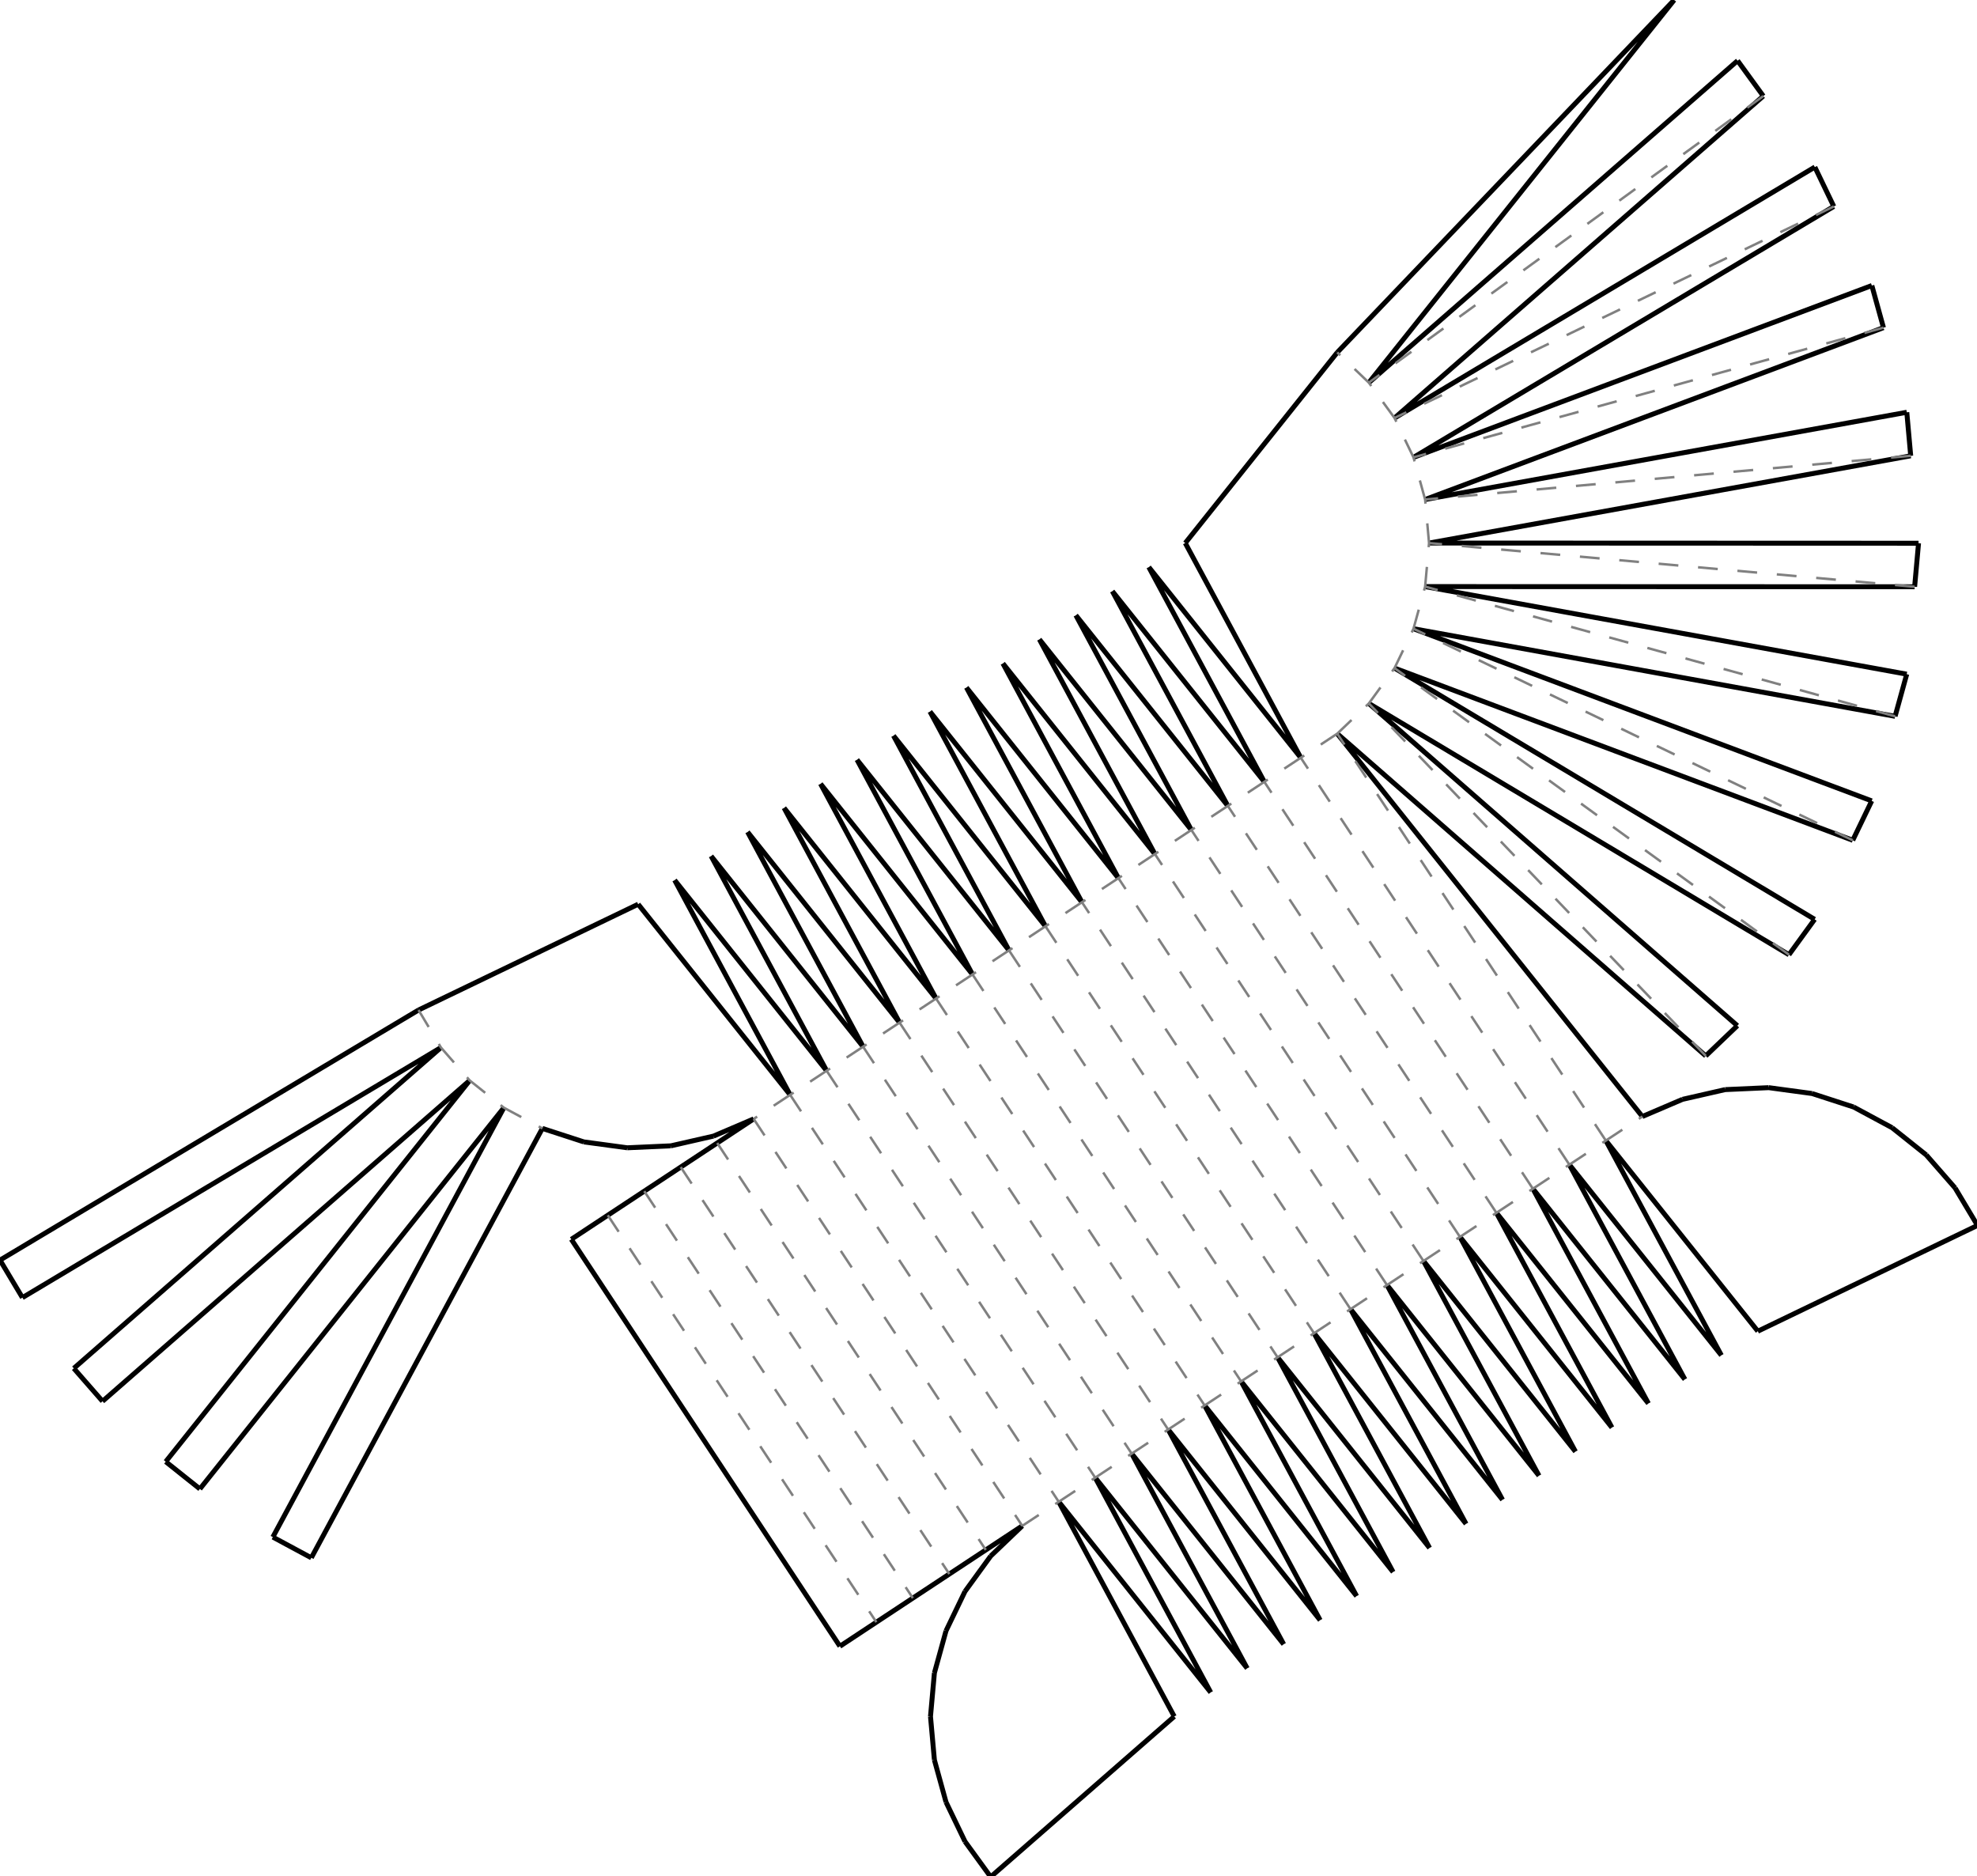 <?xml version="1.0"?>
<svg width="1622" height="1539" version="1.1" xmlns="http://www.w3.org/2000/svg" >
<defs>
<style type="text/css"><![CDATA[
.m {stroke:rgb(255,0,0);stroke-width:2.027;}
.v {stroke:rgb(0,0,255);stroke-width:2.027;}
.b {stroke:rgb(0,0,0);stroke-width:4.055;fill:white}
.n {stroke:rgb(128,128,128);stroke-width:2.027}
.t {stroke:rgb(0,128,0);stroke-width:2.027;}
.c {stroke:rgb(128,128,128);stroke-width:2.027;stroke-dasharray:16.22, 16.22;}
]]></style>
</defs>
<path fill="none" style="stroke:black;stroke-width:4.055;" d=" M 1347.42 915.926 L 1097.13 601.849 M 1097.13 601.849 L 1399.48 866.189 M 1399.48 866.189 L 1425.39 841.41 M 1425.39 841.41 L 1123.05 577.071 M 1123.05 577.071 L 1467.73 783.178 M 1467.73 783.178 L 1488.81 754.17 M 1488.81 754.17 L 1144.13 548.063 M 1144.13 548.063 L 1520.07 689.312 M 1520.07 689.312 L 1535.63 657.007 M 1535.63 657.007 L 1159.68 515.758 M 1159.68 515.758 L 1554.81 587.61 M 1554.81 587.61 L 1564.35 553.046 M 1564.35 553.046 L 1169.22 481.195 M 1169.22 481.195 L 1570.83 481.34 M 1570.83 481.34 L 1574.04 445.629 M 1574.04 445.629 L 1172.44 445.483 M 1172.44 445.483 L 1567.61 373.916 M 1567.61 373.916 L 1564.4 338.205 M 1564.4 338.205 L 1169.22 409.772 M 1169.22 409.772 L 1545.27 268.795 M 1545.27 268.795 L 1535.73 234.232 M 1535.73 234.232 L 1159.68 375.208 M 1159.68 375.208 L 1504.51 169.351 M 1504.51 169.351 L 1488.96 137.046 M 1488.96 137.046 L 1144.13 342.903 M 1144.13 342.903 L 1446.66 78.78 M 1446.66 78.78 L 1425.58 49.773 M 1425.58 49.773 L 1123.05 313.895 M 1123.05 313.895 L 1373.56 0 M 1373.56 0 L 1097.13 289.117 M 0 1033.71 L 18.39 1064.49 M 343.38 828.552 L 0 1033.71 M 18.39 1064.49 L 361.77 859.332 M 60.541 1122.51 L 84.132 1149.51 M 361.77 859.332 L 60.541 1122.51 M 84.132 1149.51 L 385.361 886.334 M 135.964 1199.07 L 163.997 1221.42 M 385.361 886.334 L 135.964 1199.07 M 163.997 1221.42 L 413.394 908.69 M 223.846 1260.93 L 255.42 1277.92 M 413.394 908.69 L 223.846 1260.93 M 255.42 1277.92 L 444.968 925.681 M 689.085 1350.49 L 719.009 1330.73 M 468.726 1016.66 L 689.085 1350.49 M 498.65 996.906 L 468.726 1016.66 M 719.009 1330.73 L 748.933 1310.98 M 528.574 977.153 L 498.65 996.906 M 748.933 1310.98 L 778.857 1291.23 M 558.499 957.4 L 528.574 977.153 M 778.857 1291.23 L 808.782 1271.48 M 588.423 937.647 L 558.499 957.4 M 808.782 1271.48 L 838.706 1251.72 M 618.347 917.894 L 588.423 937.647 M 1412.27 1111.8 L 1317.49 935.679 M 1287.57 955.431 L 1412.27 1111.8 M 1317.49 935.679 L 1442.19 1092.04 M 1380.39 901.834 L 1347.42 915.926 M 1415.34 893.855 L 1380.39 901.834 M 1451.16 892.246 L 1415.34 893.855 M 1486.7 897.059 L 1451.16 892.246 M 1520.8 908.139 L 1486.7 897.059 M 1552.37 925.13 L 1520.8 908.139 M 1580.4 947.486 L 1552.37 925.13 M 1603.99 974.488 L 1580.4 947.486 M 1442.19 1092.04 L 1622.39 1005.27 M 1622.39 1005.27 L 1603.99 974.488 M 791.715 1510.67 L 812.79 1539.68 M 812.79 1539.68 L 963.404 1408.09 M 776.157 1478.36 L 791.715 1510.67 M 766.618 1443.8 L 776.157 1478.36 M 763.404 1408.09 L 766.618 1443.8 M 766.618 1372.38 L 763.404 1408.09 M 776.157 1337.82 L 766.618 1372.38 M 791.714 1305.51 L 776.157 1337.82 M 812.789 1276.5 L 791.714 1305.51 M 838.706 1251.72 L 812.789 1276.5 M 963.404 1408.09 L 868.63 1231.97 M 993.328 1388.34 L 898.554 1212.22 M 868.63 1231.97 L 993.328 1388.34 M 1023.25 1368.58 L 928.478 1192.47 M 898.554 1212.22 L 1023.25 1368.58 M 1053.18 1348.83 L 958.403 1172.71 M 928.478 1192.47 L 1053.18 1348.83 M 1083.1 1329.08 L 988.327 1152.96 M 958.403 1172.71 L 1083.1 1329.08 M 1113.02 1309.33 L 1018.25 1133.21 M 988.327 1152.96 L 1113.02 1309.33 M 1142.95 1289.57 L 1048.18 1113.45 M 1018.25 1133.21 L 1142.95 1289.57 M 1172.87 1269.82 L 1078.1 1093.7 M 1048.18 1113.45 L 1172.87 1269.82 M 1202.8 1250.07 L 1108.02 1073.95 M 1078.1 1093.7 L 1202.8 1250.07 M 1232.72 1230.31 L 1137.95 1054.2 M 1108.02 1073.95 L 1232.72 1230.31 M 1262.65 1210.56 L 1167.87 1034.44 M 1137.95 1054.2 L 1262.65 1210.56 M 1292.57 1190.81 L 1197.8 1014.69 M 1167.87 1034.44 L 1292.57 1190.81 M 1322.49 1171.06 L 1227.72 994.937 M 1197.8 1014.69 L 1322.49 1171.06 M 1352.42 1151.3 L 1257.64 975.184 M 1227.72 994.937 L 1352.42 1151.3 M 1257.64 975.184 L 1382.34 1131.55 M 1382.34 1131.55 L 1287.57 955.431 M 972.437 445.483 L 1067.21 621.602 M 1097.13 289.117 L 972.437 445.483 M 523.573 741.775 L 343.38 828.552 M 444.968 925.681 L 479.069 936.761 M 479.069 936.761 L 514.6 941.574 M 514.6 941.574 L 550.42 939.965 M 550.42 939.965 L 585.377 931.987 M 585.377 931.987 L 618.347 917.894 M 648.271 898.141 L 523.573 741.775 M 678.195 878.389 L 553.497 722.023 M 553.497 722.023 L 648.271 898.141 M 708.12 858.636 L 583.421 702.27 M 583.421 702.27 L 678.195 878.389 M 738.044 838.883 L 613.346 682.517 M 613.346 682.517 L 708.12 858.636 M 767.968 819.13 L 643.27 662.764 M 643.27 662.764 L 738.044 838.883 M 797.892 799.377 L 673.194 643.011 M 673.194 643.011 L 767.968 819.13 M 827.817 779.625 L 703.119 623.258 M 703.119 623.258 L 797.892 799.377 M 857.741 759.872 L 733.043 603.506 M 733.043 603.506 L 827.817 779.625 M 887.665 740.119 L 762.967 583.753 M 762.967 583.753 L 857.741 759.872 M 917.589 720.366 L 792.891 564 M 792.891 564 L 887.665 740.119 M 947.513 700.613 L 822.815 544.247 M 822.815 544.247 L 917.589 720.366 M 977.438 680.861 L 852.739 524.494 M 852.739 524.494 L 947.513 700.613 M 1007.36 661.108 L 882.664 504.742 M 882.664 504.742 L 977.438 680.861 M 1037.29 641.355 L 912.588 484.988 M 912.588 484.988 L 1007.36 661.108 M 942.513 465.236 L 1037.29 641.355 M 1067.21 621.602 L 942.513 465.236" />
<path fill="none" class="c" d=" M 857.741 759.872 L 1078.1 1093.7 M 1078.1 1093.7 L 1108.02 1073.95 M 887.665 740.119 L 857.741 759.872 M 1108.02 1073.95 L 887.665 740.119 M 1108.02 1073.95 L 1137.95 1054.2 M 917.589 720.366 L 887.665 740.119 M 1137.95 1054.2 L 917.589 720.366 M 1137.95 1054.2 L 1167.87 1034.44 M 947.513 700.613 L 917.589 720.366 M 1167.87 1034.44 L 947.513 700.613 M 1167.87 1034.44 L 1197.8 1014.69 M 977.438 680.861 L 947.513 700.613 M 1197.8 1014.69 L 977.438 680.861 M 1197.8 1014.69 L 1227.72 994.937 M 1007.36 661.108 L 977.438 680.861 M 1227.72 994.937 L 1007.36 661.108 M 1227.72 994.937 L 1257.64 975.184 M 1037.29 641.355 L 1007.36 661.108 M 1257.64 975.184 L 1037.29 641.355 M 1257.64 975.184 L 1287.57 955.431 M 1067.21 621.602 L 1037.29 641.355 M 1287.57 955.431 L 1067.21 621.602 M 1287.57 955.431 L 1317.49 935.679 M 857.741 759.872 L 827.817 779.625 M 1317.49 935.679 L 1097.13 601.849 M 1097.13 601.849 L 1067.21 621.602 M 1317.49 935.679 L 1347.42 915.926 M 827.817 779.625 L 1048.18 1113.45 M 1048.18 1113.45 L 1078.1 1093.7 M 1097.13 601.849 L 1123.05 577.071 M 1123.05 577.071 L 1144.13 548.063 M 1144.13 548.063 L 1159.68 515.758 M 1159.68 515.758 L 1169.22 481.195 M 1169.22 481.195 L 1172.44 445.483 M 1172.44 445.483 L 1169.22 409.772 M 1169.22 409.772 L 1159.68 375.208 M 1159.68 375.208 L 1144.13 342.903 M 1144.13 342.903 L 1123.05 313.895 M 1123.05 313.895 L 1097.13 289.117 M 1399.48 866.189 L 1123.05 577.071 M 1467.73 783.178 L 1144.13 548.063 M 1520.07 689.312 L 1159.68 515.758 M 1554.81 587.61 L 1169.22 481.195 M 1570.83 481.34 L 1172.44 445.483 M 1567.61 373.916 L 1169.22 409.772 M 1545.27 268.795 L 1159.68 375.208 M 1504.51 169.351 L 1144.13 342.903 M 1446.66 78.78 L 1123.05 313.895 M 827.817 779.625 L 797.892 799.377 M 797.892 799.377 L 1018.25 1133.21 M 1018.25 1133.21 L 1048.18 1113.45 M 797.892 799.377 L 767.968 819.13 M 767.968 819.13 L 988.327 1152.96 M 988.327 1152.96 L 1018.25 1133.21 M 767.968 819.13 L 738.044 838.883 M 738.044 838.883 L 958.403 1172.71 M 958.403 1172.71 L 988.327 1152.96 M 738.044 838.883 L 708.12 858.636 M 708.12 858.636 L 928.478 1192.47 M 928.478 1192.47 L 958.403 1172.71 M 708.12 858.636 L 678.195 878.389 M 678.195 878.389 L 898.554 1212.22 M 898.554 1212.22 L 928.478 1192.47 M 678.195 878.389 L 648.271 898.141 M 648.271 898.141 L 868.63 1231.97 M 868.63 1231.97 L 898.554 1212.22 M 648.271 898.141 L 618.347 917.894 M 618.347 917.894 L 838.706 1251.72 M 838.706 1251.72 L 868.63 1231.97 M 588.423 937.647 L 808.782 1271.48 M 558.499 957.4 L 778.857 1291.23 M 413.394 908.69 L 444.968 925.681 M 528.574 977.153 L 748.933 1310.98 M 385.361 886.334 L 413.394 908.69 M 361.77 859.332 L 385.361 886.334 M 498.65 996.906 L 719.009 1330.73 M 343.38 828.552 L 361.77 859.332" />
</svg>
